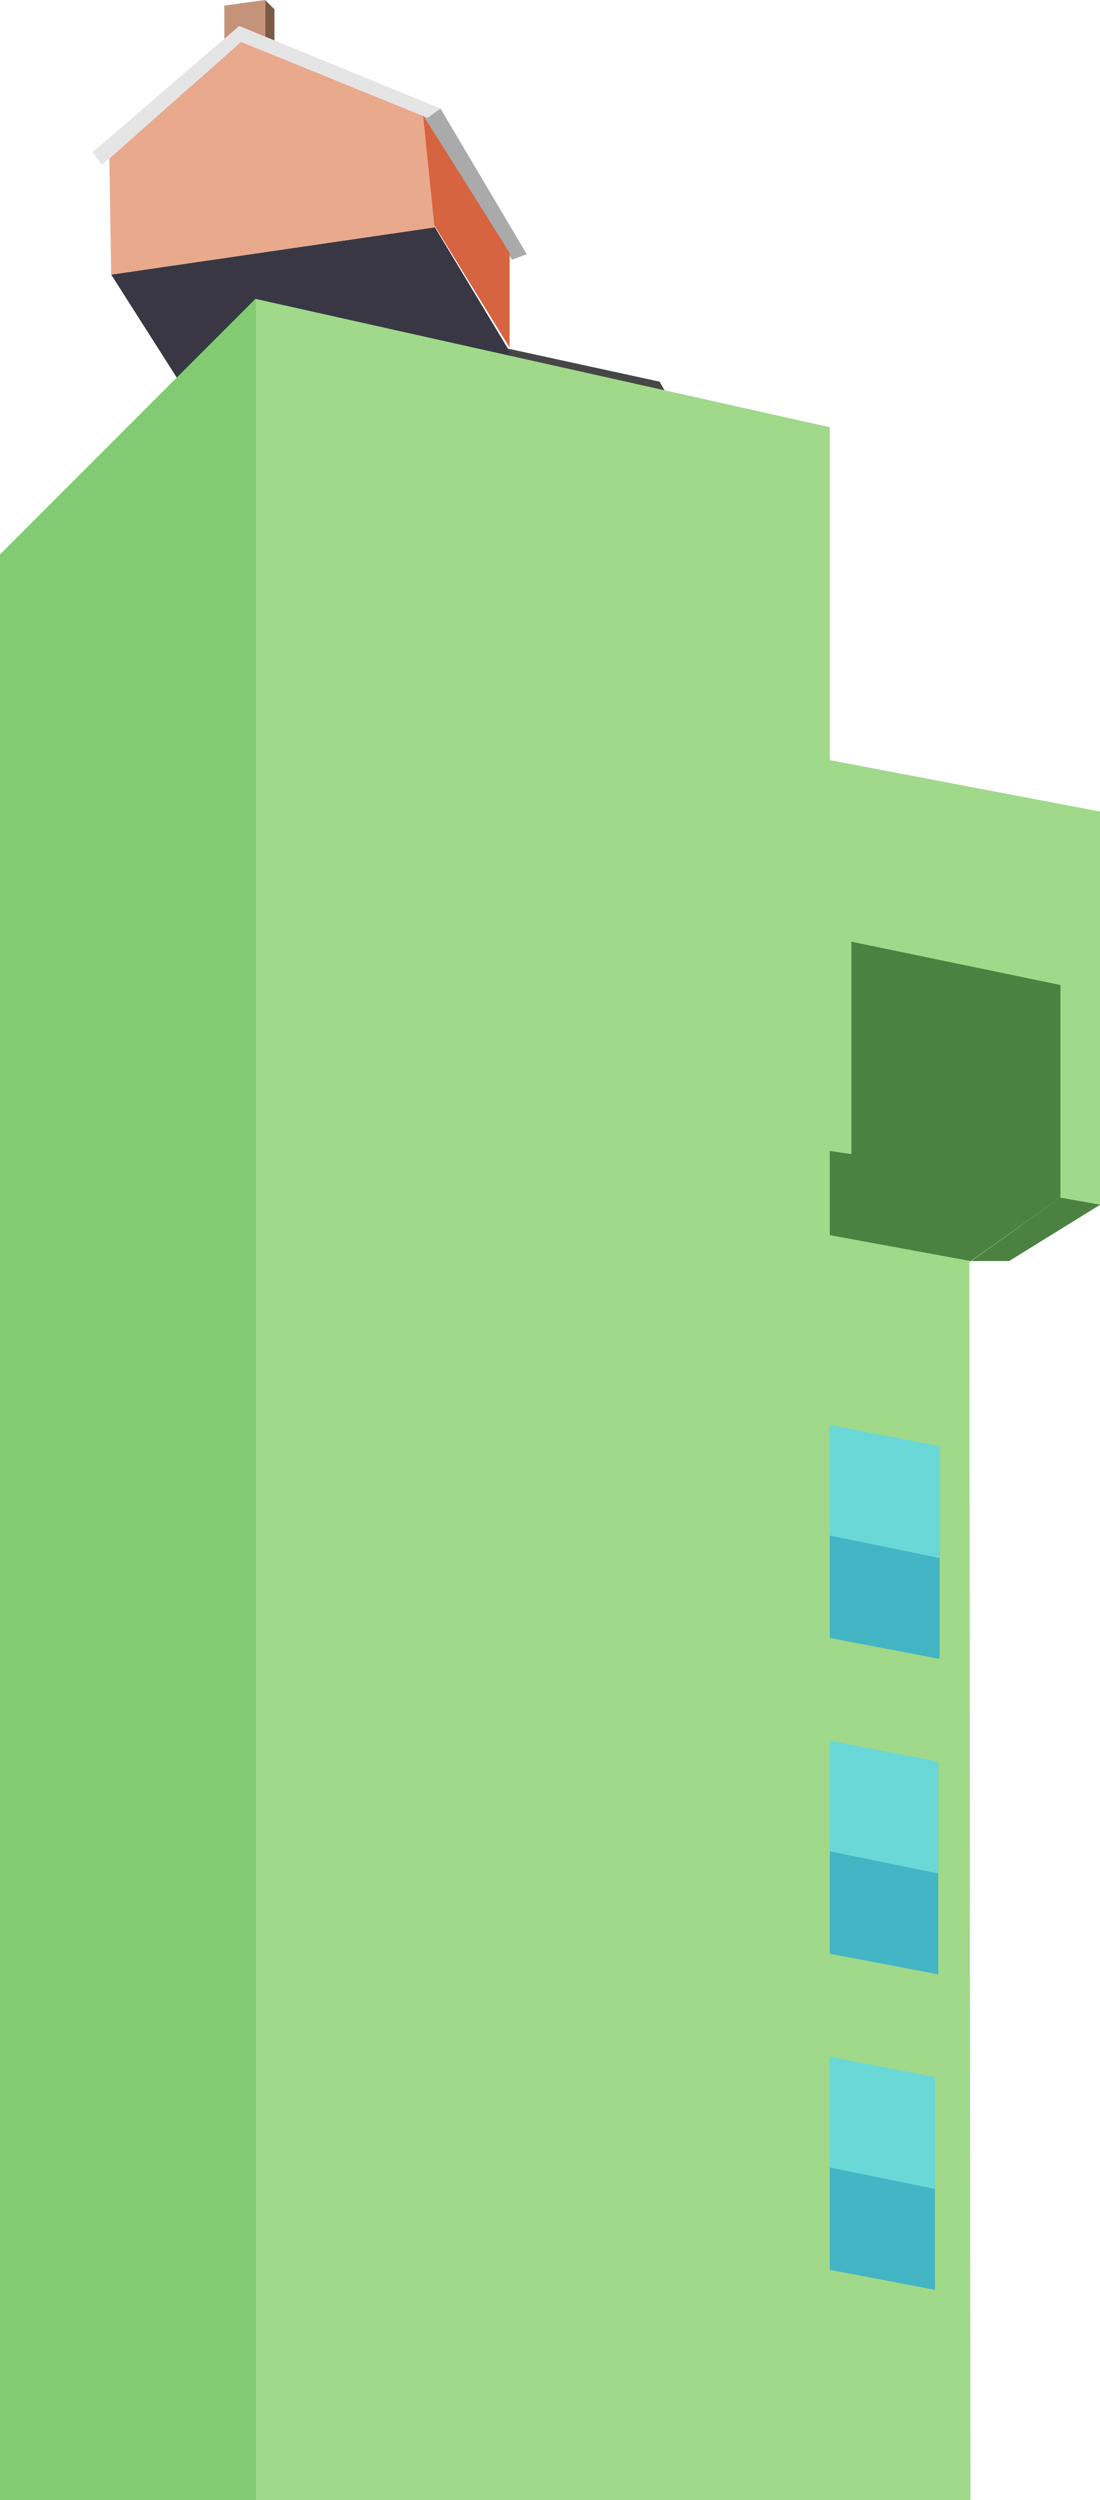 <svg width="334" height="759" viewBox="0 0 334 759" fill="none" xmlns="http://www.w3.org/2000/svg">
<g clip-path="url(#clip0)">
<path d="M76.731 106.485L53.838 114.883L76.731 92.767V106.485Z" fill="#474646"/>
<path d="M222.566 154.864L76.731 106.411V92.767L154.303 116.993V105.854L200.282 115.879L222.566 154.864Z" fill="#474646"/>
<path d="M33.759 83.368L54.56 116.039L77.092 94.634L154.586 118.867V106.463L132.055 69.004L33.759 83.368Z" fill="#393744"/>
<path d="M83.329 2.816L80.513 0V12.674L83.329 13.801V2.816Z" fill="#7D5845"/>
<path d="M68.12 1.69V18.026L72.94 13.601L80.513 16.664V0L68.12 1.69Z" fill="#C5937A"/>
<path d="M33.196 48.162L33.759 83.368L132.055 69.004L128.675 35.206L73.19 12.393L33.196 48.162Z" fill="#E9A98D"/>
<path d="M128.675 35.206L129.801 35.769L133.744 32.953L159.938 77.172L155.431 78.862L128.675 35.206Z" fill="#AAAAAA"/>
<path d="M30.943 50.133L28.126 46.19L72.627 7.886L133.744 32.953L129.802 35.77L73.198 12.744L30.943 50.133Z" fill="#E6E5E5"/>
<path d="M131.88 68.41L154.736 105.526V76.782L128.451 34.922L131.88 68.41Z" fill="#D66440"/>
<path d="M246.807 349.059V229.721L142.017 305.185V819.832H218.369V368.803L246.807 349.059Z" fill="#81CB72"/>
<path d="M258.493 350.376L246.417 348.621V229.721L334.066 246.393V365.732L321.6 363.977V299.481L258.493 285.88V350.376Z" fill="#A0D98A"/>
<path d="M334.066 365.732L321.6 363.538L294.721 382.843H306.408L334.066 365.732Z" fill="#4C8241"/>
<path d="M218.369 820.019H294.721L294.332 383.282L321.99 363.538V299.043L258.883 285.88V350.376L246.807 348.621L218.369 368.803V820.019Z" fill="#A0D98A"/>
<path d="M227.653 492.659V428.773L285.309 439.743V503.63L227.653 492.659Z" fill="#44B5C5"/>
<path d="M227.653 461.215V427.922L285.309 439.02V473.007L227.653 461.215Z" fill="#6AD8D7"/>
<path d="M227.227 588.432V524.545L284.883 535.516V599.403L227.227 588.432Z" fill="#44B5C5"/>
<path d="M227.227 556.988V523.695L284.883 534.793V568.779L227.227 556.988Z" fill="#6AD8D7"/>
<path d="M226.227 684.205V620.318L283.883 631.289V695.175L226.227 684.205Z" fill="#44B5C5"/>
<path d="M226.227 652.761V619.468L283.883 630.566V664.552L226.227 652.761Z" fill="#6AD8D7"/>
<path d="M294.721 382.843L218.369 368.803L246.417 348.621L258.493 350.376V285.88L321.99 299.043V363.538L294.721 382.843Z" fill="#4C8241"/>
<path d="M251.954 129.694L251.954 794.415L77.603 794.415L77.603 90.745L251.954 129.694Z" fill="#A0D98A"/>
<path d="M77.718 795.638L77.718 90.561L-0.355 168.689L-0.355 795.638L77.718 795.638Z" fill="#81CB72"/>
</g>
<defs>
<clipPath id="clip0">
<rect width="334" height="759" fill="white"/>
</clipPath>
</defs>
</svg>
